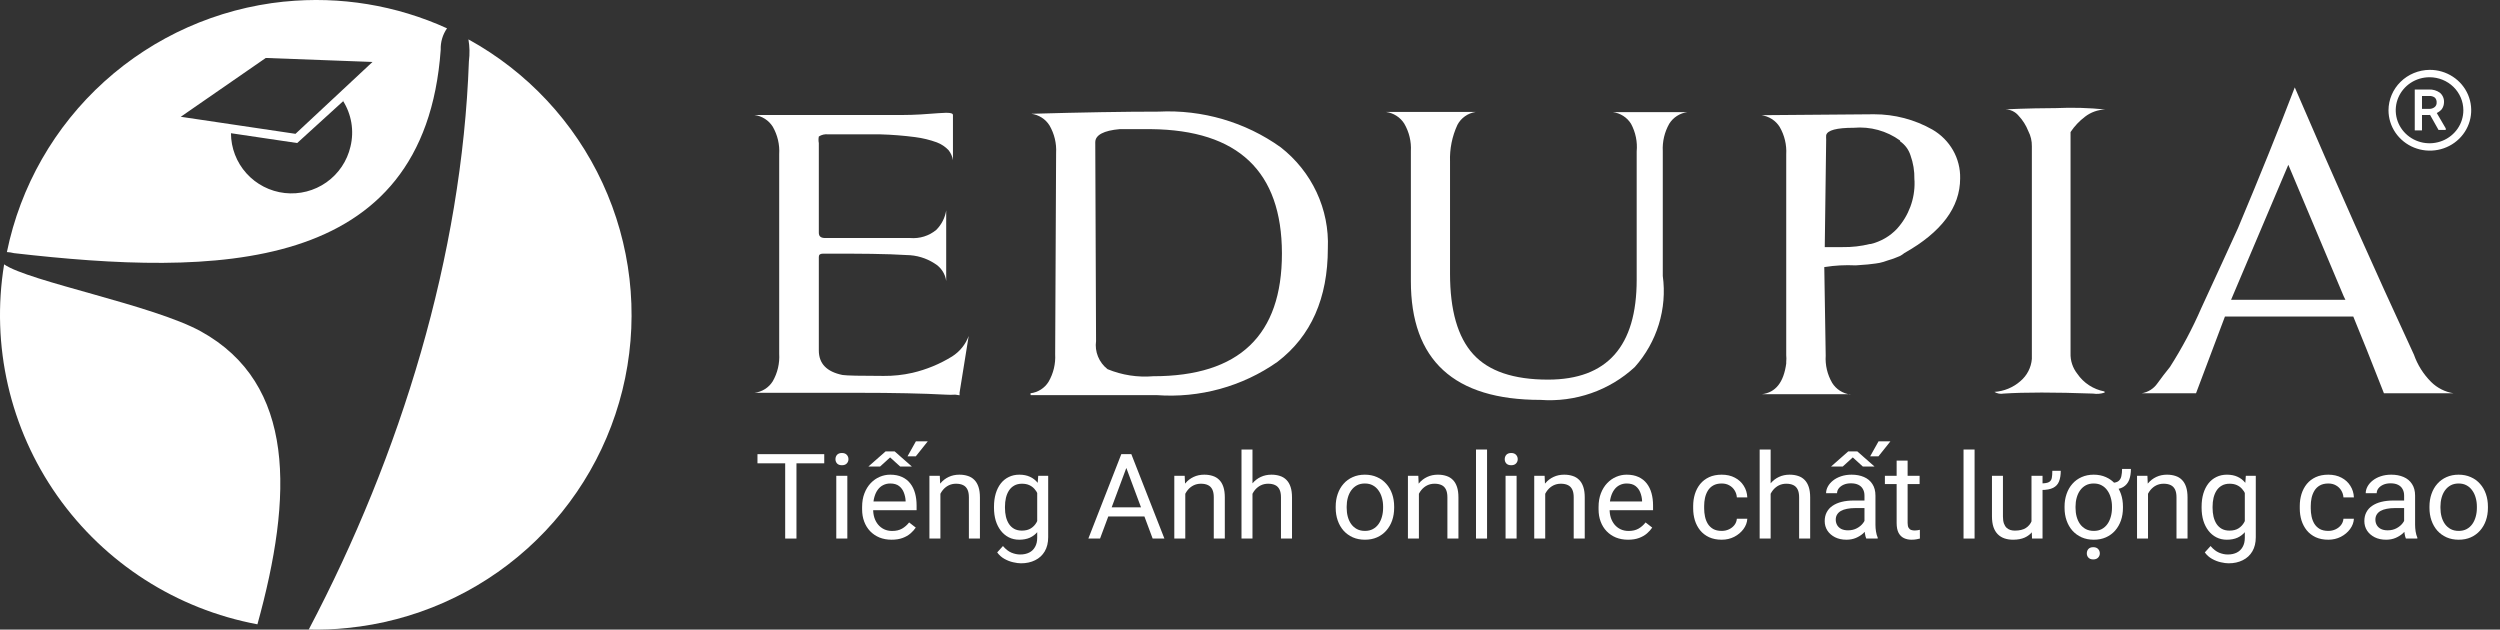 <svg width="270" height="68" viewBox="0 0 270 68" fill="none" xmlns="http://www.w3.org/2000/svg">
<rect x="0" y="0" width="270" height="68" fill="#333333" stroke="none"/>
<path d="M103.174 42.622C102.829 42.645 102.483 42.645 102.138 42.622C99.67 42.49 96.528 42.423 92.712 42.423H81.486C81.889 42.374 82.276 42.236 82.617 42.021C82.958 41.806 83.245 41.518 83.456 41.179C83.974 40.275 84.216 39.245 84.153 38.211V16.65C84.218 15.616 83.976 14.585 83.456 13.681C83.243 13.343 82.956 13.054 82.615 12.836C82.275 12.618 81.889 12.476 81.486 12.421H90.386C92.78 12.421 95.005 12.421 97.043 12.421H97.383C98.809 12.421 100.134 12.321 101.374 12.222C102.614 12.122 102.919 12.222 102.919 12.421V13.167V17.297C102.858 16.904 102.694 16.532 102.444 16.219C102.091 15.845 101.655 15.556 101.17 15.373C100.418 15.101 99.638 14.912 98.843 14.809C97.598 14.646 96.346 14.546 95.09 14.511C93.731 14.511 91.863 14.511 89.451 14.511C89.094 14.466 88.732 14.548 88.433 14.743C88.387 14.978 88.387 15.22 88.433 15.456V25.142C88.433 25.523 88.653 25.706 89.112 25.706H98.3C98.806 25.748 99.316 25.693 99.8 25.542C100.284 25.391 100.732 25.148 101.119 24.826C101.691 24.25 102.065 23.514 102.189 22.72C102.189 23.947 102.189 26.502 102.189 30.349C102.138 29.958 101.998 29.583 101.777 29.253C101.556 28.922 101.262 28.645 100.915 28.442C100.022 27.867 98.979 27.556 97.909 27.546C95.871 27.414 92.814 27.381 88.857 27.397C88.568 27.397 88.433 27.513 88.433 27.745V37.846C88.433 39.272 89.282 40.151 90.997 40.499C91.427 40.566 92.905 40.599 95.43 40.599C96.475 40.609 97.519 40.498 98.537 40.267C100.061 39.912 101.513 39.312 102.834 38.493C103.659 37.967 104.285 37.192 104.618 36.287L103.633 42.407V42.689L103.174 42.622Z" fill="white"/>
<path d="M111.292 42.474C111.693 42.424 112.077 42.287 112.415 42.071C112.753 41.856 113.037 41.568 113.245 41.23C113.769 40.327 114.016 39.297 113.958 38.261L114.06 16.518C114.118 15.482 113.871 14.452 113.347 13.549C113.136 13.209 112.849 12.919 112.508 12.701C112.167 12.483 111.781 12.342 111.377 12.289C116.857 12.134 121.442 12.056 125.133 12.056C129.849 11.822 134.502 13.181 138.312 15.904C139.979 17.205 141.309 18.87 142.195 20.766C143.08 22.662 143.495 24.735 143.407 26.817C143.407 32.213 141.596 36.298 137.973 39.074C134.185 41.743 129.553 43.018 124.896 42.672H111.309L111.292 42.474ZM118.374 36.835C118.295 37.402 118.367 37.98 118.585 38.511C118.802 39.043 119.156 39.511 119.614 39.87C121.173 40.514 122.869 40.776 124.556 40.633C133.829 40.633 138.46 36.21 138.448 27.364C138.437 18.519 133.727 14.047 124.318 13.947H120.922C119.223 14.096 118.289 14.577 118.289 15.357L118.374 36.835Z" fill="white"/>
<path d="M176.15 13.368C175.94 13.028 175.653 12.737 175.312 12.519C174.971 12.301 174.584 12.16 174.18 12.108H182.247C181.843 12.16 181.456 12.301 181.115 12.519C180.774 12.737 180.488 13.028 180.277 13.368C179.768 14.27 179.527 15.293 179.581 16.321V29.804C179.819 31.559 179.672 33.343 179.151 35.039C178.63 36.734 177.746 38.302 176.558 39.639C175.207 40.892 173.602 41.855 171.847 42.466C170.092 43.077 168.226 43.323 166.368 43.188C157.027 43.188 152.362 38.904 152.374 30.335V16.321C152.434 15.285 152.186 14.254 151.66 13.352C151.447 13.013 151.16 12.725 150.82 12.507C150.479 12.289 150.094 12.147 149.69 12.091H159.371C158.953 12.156 158.557 12.316 158.215 12.558C157.873 12.8 157.594 13.117 157.401 13.485C156.827 14.729 156.554 16.085 156.603 17.448V29.555C156.603 33.519 157.435 36.405 159.099 38.246C160.764 40.087 163.464 40.999 167.183 40.999C173.569 40.999 176.762 37.406 176.762 30.219V16.354C176.857 15.322 176.645 14.285 176.15 13.368Z" fill="white"/>
<path d="M199.808 42.575H195.579H194.509H190.28C191.775 42.393 192.641 41.282 192.913 39.258V39.076C192.936 38.839 192.936 38.6 192.913 38.362V16.669C192.973 15.633 192.725 14.602 192.2 13.7C191.986 13.362 191.699 13.073 191.359 12.855C191.018 12.638 190.633 12.496 190.229 12.44L202.39 12.341C204.609 12.337 206.789 12.909 208.707 13.999C209.637 14.539 210.404 15.31 210.929 16.233C211.454 17.157 211.719 18.2 211.696 19.256C211.696 22.391 209.675 25.078 205.667 27.333C205.513 27.465 205.341 27.576 205.158 27.665L204.495 27.93L203.867 28.13L203.426 28.279C203.143 28.367 202.853 28.428 202.559 28.461C202.174 28.527 201.461 28.594 200.419 28.66C199.284 28.604 198.145 28.665 197.023 28.843L197.176 38.396C197.11 39.425 197.352 40.45 197.872 41.348C198.082 41.689 198.369 41.979 198.71 42.197C199.051 42.416 199.438 42.556 199.842 42.608L199.808 42.575ZM206.754 19.356C206.774 18.476 206.63 17.599 206.33 16.769C206.136 16.159 205.742 15.629 205.209 15.259V15.177C203.768 14.132 201.985 13.642 200.199 13.8C198.347 13.8 197.362 14.065 197.227 14.596C197.216 14.756 197.216 14.917 197.227 15.077L197.074 26.687H199.01C199.994 26.703 200.977 26.591 201.931 26.355H202.016C203.121 26.095 204.12 25.517 204.886 24.696C206.145 23.296 206.818 21.484 206.771 19.621L206.754 19.356Z" fill="white"/>
<path d="M227.373 11.825C226.575 11.846 225.806 12.12 225.182 12.604C224.569 13.067 224.041 13.628 223.619 14.263V38.145C223.59 38.947 223.848 39.733 224.35 40.368C224.683 40.858 225.114 41.279 225.615 41.607C226.116 41.934 226.679 42.161 227.271 42.275C227.271 42.275 227.356 42.391 227.271 42.408C226.878 42.538 226.458 42.572 226.048 42.507C221.87 42.358 218.643 42.358 216.384 42.507C216.044 42.571 215.692 42.506 215.399 42.325C216.44 42.254 217.427 41.846 218.202 41.164C218.924 40.553 219.369 39.689 219.441 38.759V15.805C219.453 15.229 219.319 14.66 219.051 14.147C218.81 13.534 218.453 12.971 217.998 12.488C217.825 12.28 217.608 12.112 217.361 11.994C217.115 11.877 216.845 11.813 216.571 11.808C216.826 11.808 218.66 11.692 222.057 11.675C223.83 11.595 225.607 11.644 227.373 11.825Z" fill="white"/>
<path d="M237.17 42.475H231.294C231.636 42.42 231.963 42.297 232.254 42.115C232.546 41.932 232.797 41.694 232.992 41.414C233.417 40.834 233.858 40.236 234.351 39.639C235.652 37.601 236.788 35.466 237.748 33.254C239.446 29.572 240.805 26.62 241.705 24.63C244.082 18.969 246.126 13.905 247.836 9.438C252.183 19.544 256.474 29.169 260.709 38.313C261.096 39.413 261.728 40.416 262.56 41.248C263.215 41.9 264.066 42.33 264.989 42.475H257.465C256.073 38.915 254.969 36.151 254.153 34.183H240.295L237.17 42.475ZM253.117 31.994L247.139 17.797L240.957 32.375H253.304L253.117 31.994Z" fill="white"/>
<path fill-rule="evenodd" clip-rule="evenodd" d="M262.391 8.342C261.668 8.342 260.963 8.551 260.362 8.942C259.762 9.334 259.294 9.891 259.017 10.543C258.741 11.194 258.669 11.911 258.809 12.603C258.95 13.295 259.298 13.93 259.809 14.429C260.319 14.927 260.97 15.267 261.678 15.405C262.387 15.542 263.121 15.472 263.788 15.202C264.455 14.932 265.025 14.475 265.427 13.888C265.828 13.302 266.042 12.613 266.042 11.907C266.042 10.962 265.657 10.055 264.973 9.386C264.288 8.717 263.359 8.342 262.391 8.342ZM261.575 11.758V10.365H262.34C262.565 10.348 262.789 10.413 262.968 10.547C263.036 10.618 263.088 10.701 263.12 10.793C263.152 10.884 263.164 10.982 263.155 11.078C263.162 11.168 263.147 11.259 263.111 11.342C263.076 11.426 263.021 11.5 262.951 11.559C262.78 11.698 262.562 11.769 262.34 11.758H261.575ZM262.425 12.421H261.575V14.08H260.794V9.668H262.323C262.748 9.646 263.169 9.769 263.512 10.017C263.66 10.144 263.777 10.303 263.853 10.481C263.93 10.659 263.964 10.852 263.953 11.045C263.95 11.311 263.868 11.57 263.715 11.791C263.565 11.964 263.38 12.105 263.172 12.206L264.14 13.864V14.03H263.359L262.425 12.372V12.421ZM262.425 7.545C263.308 7.545 264.172 7.801 264.906 8.281C265.641 8.76 266.213 9.441 266.551 10.238C266.889 11.035 266.978 11.912 266.805 12.758C266.633 13.604 266.208 14.382 265.583 14.992C264.958 15.602 264.162 16.017 263.296 16.185C262.43 16.354 261.532 16.267 260.715 15.937C259.899 15.607 259.202 15.048 258.711 14.331C258.22 13.613 257.958 12.77 257.958 11.907C257.962 10.758 258.43 9.656 259.259 8.839C260.088 8.023 261.213 7.558 262.391 7.545H262.425Z" fill="white"/>
<path d="M86.018 49.049V58.164H84.8V49.049H86.018ZM89.018 49.049V50.038H81.807V49.049H89.018Z" fill="white"/>
<path d="M91.512 51.39V58.164H90.319V51.39H91.512ZM90.23 49.594C90.23 49.406 90.287 49.247 90.403 49.118C90.522 48.989 90.698 48.924 90.928 48.924C91.155 48.924 91.328 48.989 91.448 49.118C91.572 49.247 91.633 49.406 91.633 49.594C91.633 49.773 91.572 49.928 91.448 50.057C91.328 50.182 91.155 50.245 90.928 50.245C90.698 50.245 90.522 50.182 90.403 50.057C90.287 49.928 90.23 49.773 90.23 49.594Z" fill="white"/>
<path d="M96.294 58.289C95.811 58.289 95.373 58.209 94.98 58.051C94.591 57.888 94.255 57.661 93.973 57.368C93.695 57.076 93.482 56.73 93.332 56.329C93.183 55.929 93.108 55.491 93.108 55.015V54.752C93.108 54.201 93.191 53.711 93.358 53.281C93.525 52.847 93.751 52.48 94.037 52.179C94.324 51.879 94.648 51.651 95.012 51.497C95.375 51.342 95.751 51.265 96.14 51.265C96.635 51.265 97.063 51.349 97.422 51.516C97.785 51.682 98.082 51.916 98.313 52.217C98.544 52.513 98.715 52.864 98.826 53.268C98.937 53.669 98.992 54.107 98.992 54.583V55.102H93.813V54.157H97.806V54.07C97.789 53.769 97.725 53.477 97.614 53.193C97.507 52.909 97.336 52.676 97.101 52.492C96.866 52.309 96.546 52.217 96.14 52.217C95.871 52.217 95.623 52.273 95.396 52.386C95.17 52.494 94.975 52.657 94.813 52.874C94.65 53.091 94.525 53.356 94.435 53.669C94.345 53.982 94.3 54.343 94.3 54.752V55.015C94.3 55.336 94.345 55.639 94.435 55.922C94.529 56.202 94.663 56.448 94.839 56.661C95.018 56.874 95.234 57.041 95.486 57.162C95.742 57.283 96.033 57.343 96.358 57.343C96.777 57.343 97.131 57.26 97.422 57.093C97.713 56.926 97.967 56.703 98.185 56.423L98.903 56.98C98.753 57.202 98.563 57.412 98.332 57.613C98.101 57.813 97.817 57.976 97.48 58.101C97.146 58.226 96.751 58.289 96.294 58.289ZM93.781 50.389L95.646 48.749H96.621L98.486 50.389H97.223L96.133 49.4L95.044 50.389H93.781ZM98.012 49.281L98.915 47.666H100.197L98.909 49.281H98.012Z" fill="white"/>
<path d="M101.563 52.836V58.164H100.377V51.39H101.499L101.563 52.836ZM101.281 54.52L100.787 54.502C100.791 54.038 100.862 53.611 100.999 53.218C101.135 52.822 101.328 52.477 101.576 52.185C101.824 51.893 102.118 51.668 102.46 51.509C102.806 51.346 103.189 51.265 103.608 51.265C103.95 51.265 104.257 51.311 104.531 51.403C104.804 51.49 105.037 51.632 105.229 51.828C105.426 52.025 105.576 52.279 105.678 52.592C105.781 52.901 105.832 53.279 105.832 53.725V58.164H104.64V53.713C104.64 53.358 104.586 53.074 104.479 52.861C104.373 52.644 104.217 52.488 104.012 52.392C103.806 52.292 103.554 52.242 103.255 52.242C102.96 52.242 102.691 52.302 102.447 52.423C102.208 52.544 102.001 52.711 101.826 52.924C101.655 53.137 101.52 53.381 101.422 53.656C101.328 53.928 101.281 54.216 101.281 54.52Z" fill="white"/>
<path d="M112.127 51.39H113.204V58.02C113.204 58.616 113.08 59.126 112.832 59.547C112.584 59.968 112.238 60.288 111.794 60.505C111.353 60.726 110.845 60.837 110.268 60.837C110.029 60.837 109.747 60.799 109.422 60.724C109.101 60.653 108.785 60.53 108.473 60.355C108.165 60.183 107.907 59.952 107.697 59.66L108.319 58.971C108.61 59.313 108.913 59.551 109.229 59.685C109.55 59.818 109.866 59.885 110.178 59.885C110.554 59.885 110.879 59.816 111.152 59.678C111.426 59.541 111.638 59.336 111.787 59.065C111.941 58.798 112.018 58.468 112.018 58.076V52.88L112.127 51.39ZM107.351 54.852V54.721C107.351 54.203 107.413 53.734 107.537 53.312C107.665 52.886 107.847 52.521 108.082 52.217C108.321 51.912 108.61 51.678 108.947 51.516C109.285 51.349 109.665 51.265 110.088 51.265C110.524 51.265 110.905 51.34 111.229 51.49C111.558 51.637 111.836 51.852 112.063 52.135C112.294 52.415 112.475 52.753 112.608 53.149C112.74 53.546 112.832 53.995 112.883 54.495V55.071C112.836 55.568 112.744 56.014 112.608 56.411C112.475 56.807 112.294 57.145 112.063 57.425C111.836 57.705 111.558 57.919 111.229 58.07C110.9 58.216 110.516 58.289 110.076 58.289C109.661 58.289 109.285 58.203 108.947 58.032C108.614 57.861 108.328 57.621 108.088 57.312C107.849 57.003 107.665 56.64 107.537 56.223C107.413 55.801 107.351 55.344 107.351 54.852ZM108.537 54.721V54.852C108.537 55.19 108.571 55.507 108.64 55.804C108.712 56.1 108.821 56.361 108.967 56.586C109.116 56.811 109.306 56.989 109.537 57.118C109.768 57.243 110.044 57.306 110.364 57.306C110.757 57.306 111.082 57.225 111.338 57.062C111.595 56.899 111.798 56.684 111.947 56.417C112.101 56.15 112.221 55.86 112.306 55.547V54.038C112.259 53.809 112.187 53.588 112.088 53.375C111.994 53.158 111.87 52.966 111.717 52.799C111.567 52.628 111.381 52.492 111.159 52.392C110.937 52.292 110.676 52.242 110.377 52.242C110.052 52.242 109.772 52.309 109.537 52.442C109.306 52.571 109.116 52.751 108.967 52.98C108.821 53.206 108.712 53.469 108.64 53.769C108.571 54.065 108.537 54.383 108.537 54.721Z" fill="white"/>
<path d="M121.896 49.857L118.806 58.164H117.543L121.101 49.049H121.915L121.896 49.857ZM124.486 58.164L121.39 49.857L121.37 49.049H122.184L125.755 58.164H124.486ZM124.325 54.789V55.779H119.082V54.789H124.325Z" fill="white"/>
<path d="M128.011 52.836V58.164H126.825V51.39H127.947L128.011 52.836ZM127.729 54.52L127.236 54.502C127.24 54.038 127.31 53.611 127.447 53.218C127.584 52.822 127.776 52.477 128.024 52.185C128.272 51.893 128.567 51.668 128.909 51.509C129.255 51.346 129.637 51.265 130.056 51.265C130.398 51.265 130.706 51.311 130.979 51.403C131.253 51.49 131.486 51.632 131.678 51.828C131.875 52.025 132.024 52.279 132.127 52.592C132.229 52.901 132.28 53.279 132.28 53.725V58.164H131.088V53.713C131.088 53.358 131.035 53.074 130.928 52.861C130.821 52.644 130.665 52.488 130.46 52.392C130.255 52.292 130.003 52.242 129.704 52.242C129.409 52.242 129.139 52.302 128.896 52.423C128.657 52.544 128.449 52.711 128.274 52.924C128.103 53.137 127.969 53.381 127.87 53.656C127.776 53.928 127.729 54.216 127.729 54.52Z" fill="white"/>
<path d="M135.268 48.548V58.164H134.082V48.548H135.268ZM134.986 54.52L134.492 54.502C134.496 54.038 134.567 53.611 134.704 53.218C134.84 52.822 135.033 52.477 135.28 52.185C135.528 51.893 135.823 51.668 136.165 51.509C136.511 51.346 136.894 51.265 137.312 51.265C137.654 51.265 137.962 51.311 138.236 51.403C138.509 51.49 138.742 51.632 138.934 51.828C139.131 52.025 139.28 52.279 139.383 52.592C139.486 52.901 139.537 53.279 139.537 53.725V58.164H138.345V53.713C138.345 53.358 138.291 53.074 138.184 52.861C138.077 52.644 137.921 52.488 137.716 52.392C137.511 52.292 137.259 52.242 136.96 52.242C136.665 52.242 136.396 52.302 136.152 52.423C135.913 52.544 135.706 52.711 135.53 52.924C135.36 53.137 135.225 53.381 135.127 53.656C135.033 53.928 134.986 54.216 134.986 54.52Z" fill="white"/>
<path d="M144.255 54.852V54.708C144.255 54.22 144.327 53.767 144.473 53.35C144.618 52.928 144.827 52.563 145.101 52.254C145.374 51.941 145.706 51.699 146.094 51.528C146.483 51.353 146.919 51.265 147.402 51.265C147.889 51.265 148.327 51.353 148.716 51.528C149.109 51.699 149.443 51.941 149.716 52.254C149.994 52.563 150.206 52.928 150.351 53.35C150.496 53.767 150.569 54.22 150.569 54.708V54.852C150.569 55.34 150.496 55.793 150.351 56.211C150.206 56.628 149.994 56.993 149.716 57.306C149.443 57.615 149.112 57.857 148.723 58.032C148.338 58.203 147.902 58.289 147.415 58.289C146.928 58.289 146.49 58.203 146.101 58.032C145.712 57.857 145.379 57.615 145.101 57.306C144.827 56.993 144.618 56.628 144.473 56.211C144.327 55.793 144.255 55.34 144.255 54.852ZM145.441 54.708V54.852C145.441 55.19 145.481 55.509 145.562 55.81C145.644 56.106 145.765 56.369 145.928 56.599C146.094 56.828 146.302 57.01 146.55 57.143C146.797 57.273 147.086 57.337 147.415 57.337C147.74 57.337 148.024 57.273 148.267 57.143C148.515 57.01 148.72 56.828 148.883 56.599C149.045 56.369 149.167 56.106 149.248 55.81C149.334 55.509 149.376 55.19 149.376 54.852V54.708C149.376 54.374 149.334 54.059 149.248 53.763C149.167 53.462 149.043 53.197 148.876 52.968C148.714 52.734 148.509 52.55 148.261 52.417C148.017 52.283 147.731 52.217 147.402 52.217C147.077 52.217 146.791 52.283 146.543 52.417C146.3 52.55 146.094 52.734 145.928 52.968C145.765 53.197 145.644 53.462 145.562 53.763C145.481 54.059 145.441 54.374 145.441 54.708Z" fill="white"/>
<path d="M153.242 52.836V58.164H152.056V51.39H153.178L153.242 52.836ZM152.96 54.52L152.466 54.502C152.47 54.038 152.541 53.611 152.678 53.218C152.814 52.822 153.007 52.477 153.255 52.185C153.502 51.893 153.797 51.668 154.139 51.509C154.485 51.346 154.868 51.265 155.287 51.265C155.629 51.265 155.936 51.311 156.21 51.403C156.483 51.49 156.716 51.632 156.908 51.828C157.105 52.025 157.255 52.279 157.357 52.592C157.46 52.901 157.511 53.279 157.511 53.725V58.164H156.319V53.713C156.319 53.358 156.265 53.074 156.158 52.861C156.052 52.644 155.896 52.488 155.69 52.392C155.485 52.292 155.233 52.242 154.934 52.242C154.639 52.242 154.37 52.302 154.126 52.423C153.887 52.544 153.68 52.711 153.505 52.924C153.334 53.137 153.199 53.381 153.101 53.656C153.007 53.928 152.96 54.216 152.96 54.52Z" fill="white"/>
<path d="M160.601 48.548V58.164H159.408V48.548H160.601Z" fill="white"/>
<path d="M163.793 51.39V58.164H162.601V51.39H163.793ZM162.511 49.594C162.511 49.406 162.569 49.247 162.684 49.118C162.804 48.989 162.979 48.924 163.21 48.924C163.436 48.924 163.609 48.989 163.729 49.118C163.853 49.247 163.915 49.406 163.915 49.594C163.915 49.773 163.853 49.928 163.729 50.057C163.609 50.182 163.436 50.245 163.21 50.245C162.979 50.245 162.804 50.182 162.684 50.057C162.569 49.928 162.511 49.773 162.511 49.594Z" fill="white"/>
<path d="M166.883 52.836V58.164H165.697V51.39H166.819L166.883 52.836ZM166.601 54.52L166.107 54.502C166.111 54.038 166.182 53.611 166.319 53.218C166.455 52.822 166.648 52.477 166.896 52.185C167.143 51.893 167.438 51.668 167.78 51.509C168.126 51.346 168.509 51.265 168.928 51.265C169.269 51.265 169.577 51.311 169.851 51.403C170.124 51.49 170.357 51.632 170.549 51.828C170.746 52.025 170.895 52.279 170.998 52.592C171.101 52.901 171.152 53.279 171.152 53.725V58.164H169.96V53.713C169.96 53.358 169.906 53.074 169.799 52.861C169.692 52.644 169.537 52.488 169.331 52.392C169.126 52.292 168.874 52.242 168.575 52.242C168.28 52.242 168.011 52.302 167.767 52.423C167.528 52.544 167.321 52.711 167.146 52.924C166.975 53.137 166.84 53.381 166.742 53.656C166.648 53.928 166.601 54.216 166.601 54.52Z" fill="white"/>
<path d="M175.831 58.289C175.348 58.289 174.91 58.209 174.517 58.051C174.128 57.888 173.793 57.661 173.511 57.368C173.233 57.076 173.019 56.73 172.87 56.329C172.72 55.929 172.645 55.491 172.645 55.015V54.752C172.645 54.201 172.729 53.711 172.895 53.281C173.062 52.847 173.289 52.48 173.575 52.179C173.861 51.879 174.186 51.651 174.549 51.497C174.913 51.342 175.289 51.265 175.677 51.265C176.173 51.265 176.601 51.349 176.96 51.516C177.323 51.682 177.62 51.916 177.851 52.217C178.081 52.513 178.252 52.864 178.363 53.268C178.474 53.669 178.53 54.107 178.53 54.583V55.102H173.351V54.157H177.344V54.07C177.327 53.769 177.263 53.477 177.152 53.193C177.045 52.909 176.874 52.676 176.639 52.492C176.404 52.309 176.083 52.217 175.677 52.217C175.408 52.217 175.16 52.273 174.934 52.386C174.707 52.494 174.513 52.657 174.351 52.874C174.188 53.091 174.062 53.356 173.972 53.669C173.883 53.982 173.838 54.343 173.838 54.752V55.015C173.838 55.336 173.883 55.639 173.972 55.922C174.066 56.202 174.201 56.448 174.376 56.661C174.556 56.874 174.771 57.041 175.024 57.162C175.28 57.283 175.571 57.343 175.895 57.343C176.314 57.343 176.669 57.26 176.96 57.093C177.25 56.926 177.504 56.703 177.722 56.423L178.44 56.98C178.291 57.202 178.101 57.412 177.87 57.613C177.639 57.813 177.355 57.976 177.017 58.101C176.684 58.226 176.289 58.289 175.831 58.289Z" fill="white"/>
<path d="M185.947 57.337C186.229 57.337 186.489 57.281 186.729 57.168C186.968 57.056 187.165 56.901 187.318 56.705C187.472 56.505 187.56 56.277 187.581 56.023H188.709C188.688 56.423 188.549 56.797 188.293 57.143C188.041 57.485 187.709 57.763 187.299 57.976C186.889 58.184 186.438 58.289 185.947 58.289C185.425 58.289 184.97 58.199 184.581 58.02C184.197 57.84 183.876 57.594 183.62 57.281C183.368 56.968 183.177 56.609 183.049 56.204C182.925 55.795 182.863 55.363 182.863 54.908V54.645C182.863 54.191 182.925 53.761 183.049 53.356C183.177 52.947 183.368 52.586 183.62 52.273C183.876 51.96 184.197 51.714 184.581 51.534C184.97 51.355 185.425 51.265 185.947 51.265C186.489 51.265 186.964 51.374 187.37 51.591C187.776 51.803 188.094 52.096 188.325 52.467C188.56 52.834 188.688 53.252 188.709 53.719H187.581C187.56 53.439 187.479 53.187 187.338 52.962C187.201 52.736 187.013 52.557 186.774 52.423C186.538 52.285 186.263 52.217 185.947 52.217C185.583 52.217 185.278 52.288 185.03 52.429C184.786 52.567 184.592 52.755 184.447 52.993C184.306 53.227 184.203 53.487 184.139 53.775C184.079 54.059 184.049 54.349 184.049 54.645V54.908C184.049 55.205 184.079 55.497 184.139 55.785C184.199 56.073 184.299 56.334 184.44 56.567C184.585 56.801 184.78 56.989 185.024 57.131C185.271 57.268 185.579 57.337 185.947 57.337Z" fill="white"/>
<path d="M191.229 48.548V58.164H190.043V48.548H191.229ZM190.947 54.52L190.453 54.502C190.457 54.038 190.528 53.611 190.664 53.218C190.801 52.822 190.994 52.477 191.241 52.185C191.489 51.893 191.784 51.668 192.126 51.509C192.472 51.346 192.855 51.265 193.273 51.265C193.615 51.265 193.923 51.311 194.197 51.403C194.47 51.49 194.703 51.632 194.895 51.828C195.092 52.025 195.241 52.279 195.344 52.592C195.447 52.901 195.498 53.279 195.498 53.725V58.164H194.305V53.713C194.305 53.358 194.252 53.074 194.145 52.861C194.038 52.644 193.882 52.488 193.677 52.392C193.472 52.292 193.22 52.242 192.921 52.242C192.626 52.242 192.357 52.302 192.113 52.423C191.874 52.544 191.667 52.711 191.491 52.924C191.32 53.137 191.186 53.381 191.088 53.656C190.994 53.928 190.947 54.216 190.947 54.52Z" fill="white"/>
<path d="M201.363 57.005V53.519C201.363 53.252 201.308 53.02 201.196 52.824C201.09 52.623 200.927 52.469 200.709 52.361C200.491 52.252 200.222 52.198 199.902 52.198C199.602 52.198 199.34 52.248 199.113 52.348C198.891 52.448 198.716 52.58 198.587 52.742C198.464 52.905 198.402 53.081 198.402 53.268H197.216C197.216 53.026 197.28 52.786 197.408 52.548C197.536 52.311 197.72 52.096 197.959 51.904C198.203 51.708 198.493 51.553 198.831 51.44C199.173 51.324 199.553 51.265 199.972 51.265C200.476 51.265 200.921 51.349 201.305 51.516C201.694 51.682 201.998 51.935 202.216 52.273C202.438 52.607 202.549 53.026 202.549 53.531V56.686C202.549 56.912 202.568 57.151 202.607 57.406C202.649 57.661 202.711 57.88 202.793 58.063V58.164H201.555C201.496 58.03 201.449 57.853 201.414 57.632C201.38 57.406 201.363 57.197 201.363 57.005ZM201.568 54.057L201.581 54.871H200.382C200.045 54.871 199.743 54.898 199.479 54.952C199.214 55.002 198.991 55.08 198.812 55.184C198.632 55.288 198.496 55.42 198.402 55.578C198.308 55.733 198.261 55.914 198.261 56.123C198.261 56.336 198.31 56.53 198.408 56.705C198.506 56.88 198.654 57.02 198.85 57.124C199.051 57.225 199.297 57.275 199.587 57.275C199.951 57.275 200.271 57.2 200.549 57.049C200.827 56.899 201.047 56.715 201.209 56.498C201.376 56.281 201.466 56.071 201.478 55.866L201.985 56.423C201.955 56.599 201.874 56.793 201.741 57.005C201.609 57.218 201.431 57.423 201.209 57.619C200.991 57.811 200.731 57.972 200.427 58.101C200.128 58.226 199.79 58.289 199.414 58.289C198.944 58.289 198.532 58.199 198.177 58.02C197.827 57.84 197.553 57.6 197.357 57.3C197.164 56.995 197.068 56.655 197.068 56.279C197.068 55.916 197.141 55.597 197.286 55.322C197.432 55.042 197.641 54.81 197.914 54.627C198.188 54.439 198.517 54.297 198.902 54.201C199.286 54.105 199.716 54.057 200.19 54.057H201.568ZM197.748 50.389L199.613 48.749H200.587L202.453 50.389H201.19L200.1 49.4L199.011 50.389H197.748ZM201.978 49.281L202.882 47.666H204.164L202.876 49.281H201.978Z" fill="white"/>
<path d="M207.318 51.39V52.279H203.568V51.39H207.318ZM204.837 49.744H206.023V56.486C206.023 56.715 206.06 56.889 206.132 57.005C206.205 57.122 206.299 57.2 206.414 57.237C206.53 57.275 206.654 57.293 206.786 57.293C206.884 57.293 206.987 57.285 207.094 57.268C207.205 57.248 207.288 57.231 207.344 57.218L207.35 58.164C207.256 58.193 207.132 58.22 206.978 58.245C206.829 58.274 206.647 58.289 206.434 58.289C206.143 58.289 205.876 58.232 205.632 58.12C205.389 58.007 205.194 57.819 205.049 57.556C204.908 57.289 204.837 56.93 204.837 56.48V49.744Z" fill="white"/>
<path d="M213.254 48.548V58.164H212.062V48.548H213.254Z" fill="white"/>
<path d="M221.651 50.846H222.562C222.562 51.301 222.5 51.682 222.376 51.991C222.256 52.3 222.045 52.532 221.741 52.686C221.438 52.841 221.01 52.918 220.459 52.918V52.204C220.844 52.204 221.119 52.158 221.286 52.066C221.453 51.97 221.555 51.822 221.594 51.622C221.632 51.422 221.651 51.163 221.651 50.846ZM219.401 56.599V51.39H220.594V58.164H219.459L219.401 56.599ZM219.626 55.171L220.119 55.159C220.119 55.609 220.07 56.027 219.972 56.411C219.878 56.791 219.724 57.12 219.51 57.4C219.297 57.679 219.017 57.899 218.671 58.057C218.324 58.212 217.904 58.289 217.408 58.289C217.07 58.289 216.76 58.241 216.478 58.145C216.201 58.049 215.961 57.901 215.76 57.7C215.56 57.5 215.404 57.239 215.292 56.918C215.186 56.596 215.132 56.211 215.132 55.76V51.39H216.318V55.772C216.318 56.077 216.352 56.329 216.421 56.53C216.493 56.726 216.589 56.882 216.709 56.999C216.833 57.112 216.97 57.191 217.119 57.237C217.273 57.283 217.431 57.306 217.594 57.306C218.098 57.306 218.498 57.212 218.792 57.024C219.087 56.832 219.299 56.576 219.427 56.254C219.559 55.929 219.626 55.568 219.626 55.171Z" fill="white"/>
<path d="M229.183 50.645H230.138C230.138 51.105 230.074 51.501 229.946 51.835C229.818 52.164 229.604 52.419 229.305 52.599C229.006 52.778 228.6 52.868 228.087 52.868V52.142C228.408 52.142 228.645 52.079 228.799 51.954C228.957 51.828 229.059 51.653 229.106 51.428C229.158 51.203 229.183 50.942 229.183 50.645ZM222.972 54.852V54.708C222.972 54.22 223.045 53.767 223.19 53.35C223.335 52.928 223.544 52.563 223.818 52.254C224.092 51.941 224.423 51.699 224.812 51.528C225.2 51.353 225.636 51.265 226.119 51.265C226.606 51.265 227.044 51.353 227.433 51.528C227.827 51.699 228.16 51.941 228.433 52.254C228.707 52.563 228.916 52.928 229.062 53.35C229.207 53.767 229.279 54.22 229.279 54.708V54.852C229.279 55.34 229.207 55.793 229.062 56.211C228.916 56.628 228.707 56.993 228.433 57.306C228.16 57.615 227.829 57.857 227.44 58.032C227.055 58.203 226.619 58.289 226.132 58.289C225.645 58.289 225.207 58.203 224.818 58.032C224.429 57.857 224.096 57.615 223.818 57.306C223.544 56.993 223.335 56.628 223.19 56.211C223.045 55.793 222.972 55.34 222.972 54.852ZM224.158 54.708V54.852C224.158 55.19 224.198 55.509 224.28 55.81C224.361 56.106 224.483 56.369 224.645 56.599C224.812 56.828 225.019 57.01 225.267 57.143C225.515 57.273 225.803 57.337 226.132 57.337C226.457 57.337 226.741 57.273 226.985 57.143C227.232 57.01 227.438 56.828 227.6 56.599C227.762 56.369 227.884 56.106 227.965 55.81C228.051 55.509 228.094 55.19 228.094 54.852V54.708C228.094 54.374 228.051 54.059 227.965 53.763C227.884 53.462 227.76 53.197 227.594 52.968C227.431 52.734 227.226 52.55 226.978 52.417C226.735 52.283 226.448 52.217 226.119 52.217C225.794 52.217 225.508 52.283 225.26 52.417C225.017 52.55 224.812 52.734 224.645 52.968C224.483 53.197 224.361 53.462 224.28 53.763C224.198 54.059 224.158 54.374 224.158 54.708ZM225.376 59.766C225.376 59.578 225.433 59.42 225.549 59.29C225.668 59.161 225.844 59.096 226.074 59.096C226.301 59.096 226.474 59.161 226.594 59.29C226.718 59.42 226.78 59.578 226.78 59.766C226.78 59.946 226.718 60.098 226.594 60.223C226.474 60.352 226.301 60.417 226.074 60.417C225.844 60.417 225.668 60.352 225.549 60.223C225.433 60.098 225.376 59.946 225.376 59.766Z" fill="white"/>
<path d="M231.985 52.836V58.164H230.799V51.39H231.921L231.985 52.836ZM231.703 54.52L231.209 54.502C231.213 54.038 231.284 53.611 231.42 53.218C231.557 52.822 231.75 52.477 231.997 52.185C232.245 51.893 232.54 51.668 232.882 51.509C233.228 51.346 233.611 51.265 234.029 51.265C234.371 51.265 234.679 51.311 234.952 51.403C235.226 51.49 235.459 51.632 235.651 51.828C235.848 52.025 235.997 52.279 236.1 52.592C236.202 52.901 236.254 53.279 236.254 53.725V58.164H235.061V53.713C235.061 53.358 235.008 53.074 234.901 52.861C234.794 52.644 234.638 52.488 234.433 52.392C234.228 52.292 233.976 52.242 233.677 52.242C233.382 52.242 233.113 52.302 232.869 52.423C232.63 52.544 232.423 52.711 232.247 52.924C232.076 53.137 231.942 53.381 231.844 53.656C231.75 53.928 231.703 54.216 231.703 54.52Z" fill="white"/>
<path d="M242.549 51.39H243.625V58.02C243.625 58.616 243.502 59.126 243.254 59.547C243.006 59.968 242.66 60.288 242.215 60.505C241.775 60.726 241.267 60.837 240.69 60.837C240.45 60.837 240.168 60.799 239.843 60.724C239.523 60.653 239.207 60.53 238.895 60.355C238.587 60.183 238.329 59.952 238.119 59.66L238.741 58.971C239.032 59.313 239.335 59.551 239.651 59.685C239.972 59.818 240.288 59.885 240.6 59.885C240.976 59.885 241.301 59.816 241.574 59.678C241.848 59.541 242.059 59.336 242.209 59.065C242.363 58.798 242.44 58.468 242.44 58.076V52.88L242.549 51.39ZM237.773 54.852V54.721C237.773 54.203 237.835 53.734 237.959 53.312C238.087 52.886 238.269 52.521 238.504 52.217C238.743 51.912 239.032 51.678 239.369 51.516C239.707 51.349 240.087 51.265 240.51 51.265C240.946 51.265 241.326 51.34 241.651 51.49C241.98 51.637 242.258 51.852 242.484 52.135C242.715 52.415 242.897 52.753 243.029 53.149C243.162 53.546 243.254 53.995 243.305 54.495V55.071C243.258 55.568 243.166 56.014 243.029 56.411C242.897 56.807 242.715 57.145 242.484 57.425C242.258 57.705 241.98 57.919 241.651 58.07C241.322 58.216 240.937 58.289 240.497 58.289C240.083 58.289 239.707 58.203 239.369 58.032C239.036 57.861 238.749 57.621 238.51 57.312C238.271 57.003 238.087 56.64 237.959 56.223C237.835 55.801 237.773 55.344 237.773 54.852ZM238.959 54.721V54.852C238.959 55.19 238.993 55.507 239.061 55.804C239.134 56.1 239.243 56.361 239.388 56.586C239.538 56.811 239.728 56.989 239.959 57.118C240.19 57.243 240.465 57.306 240.786 57.306C241.179 57.306 241.504 57.225 241.76 57.062C242.017 56.899 242.22 56.684 242.369 56.417C242.523 56.15 242.643 55.86 242.728 55.547V54.038C242.681 53.809 242.608 53.588 242.51 53.375C242.416 53.158 242.292 52.966 242.138 52.799C241.989 52.628 241.803 52.492 241.581 52.392C241.358 52.292 241.098 52.242 240.799 52.242C240.474 52.242 240.194 52.309 239.959 52.442C239.728 52.571 239.538 52.751 239.388 52.98C239.243 53.206 239.134 53.469 239.061 53.769C238.993 54.065 238.959 54.383 238.959 54.721Z" fill="white"/>
<path d="M251.459 57.337C251.741 57.337 252.001 57.281 252.241 57.168C252.48 57.056 252.677 56.901 252.831 56.705C252.984 56.505 253.072 56.277 253.093 56.023H254.222C254.2 56.423 254.061 56.797 253.805 57.143C253.553 57.485 253.222 57.763 252.811 57.976C252.401 58.184 251.95 58.289 251.459 58.289C250.937 58.289 250.482 58.199 250.093 58.02C249.709 57.84 249.388 57.594 249.132 57.281C248.88 56.968 248.69 56.609 248.561 56.204C248.437 55.795 248.375 55.363 248.375 54.908V54.645C248.375 54.191 248.437 53.761 248.561 53.356C248.69 52.947 248.88 52.586 249.132 52.273C249.388 51.96 249.709 51.714 250.093 51.534C250.482 51.355 250.937 51.265 251.459 51.265C252.001 51.265 252.476 51.374 252.882 51.591C253.288 51.803 253.606 52.096 253.837 52.467C254.072 52.834 254.2 53.252 254.222 53.719H253.093C253.072 53.439 252.991 53.187 252.85 52.962C252.713 52.736 252.525 52.557 252.286 52.423C252.051 52.285 251.775 52.217 251.459 52.217C251.095 52.217 250.79 52.288 250.542 52.429C250.298 52.567 250.104 52.755 249.959 52.993C249.818 53.227 249.715 53.487 249.651 53.775C249.591 54.059 249.561 54.349 249.561 54.645V54.908C249.561 55.205 249.591 55.497 249.651 55.785C249.711 56.073 249.811 56.334 249.952 56.567C250.098 56.801 250.292 56.989 250.536 57.131C250.784 57.268 251.091 57.337 251.459 57.337Z" fill="white"/>
<path d="M259.645 57.005V53.519C259.645 53.252 259.589 53.02 259.478 52.824C259.371 52.623 259.209 52.469 258.991 52.361C258.773 52.252 258.504 52.198 258.183 52.198C257.884 52.198 257.621 52.248 257.395 52.348C257.172 52.448 256.997 52.58 256.869 52.742C256.745 52.905 256.683 53.081 256.683 53.268H255.497C255.497 53.026 255.561 52.786 255.689 52.548C255.818 52.311 256.001 52.096 256.241 51.904C256.484 51.708 256.775 51.553 257.113 51.44C257.454 51.324 257.835 51.265 258.254 51.265C258.758 51.265 259.202 51.349 259.587 51.516C259.976 51.682 260.279 51.935 260.497 52.273C260.719 52.607 260.83 53.026 260.83 53.531V56.686C260.83 56.912 260.85 57.151 260.888 57.406C260.931 57.661 260.993 57.88 261.074 58.063V58.164H259.837C259.777 58.03 259.73 57.853 259.696 57.632C259.662 57.406 259.645 57.197 259.645 57.005ZM259.85 54.057L259.862 54.871H258.664C258.326 54.871 258.025 54.898 257.76 54.952C257.495 55.002 257.273 55.08 257.093 55.184C256.914 55.288 256.777 55.42 256.683 55.578C256.589 55.733 256.542 55.914 256.542 56.123C256.542 56.336 256.591 56.53 256.689 56.705C256.788 56.88 256.935 57.02 257.132 57.124C257.333 57.225 257.578 57.275 257.869 57.275C258.232 57.275 258.553 57.2 258.83 57.049C259.108 56.899 259.328 56.715 259.491 56.498C259.657 56.281 259.747 56.071 259.76 55.866L260.266 56.423C260.236 56.599 260.155 56.793 260.023 57.005C259.89 57.218 259.713 57.423 259.491 57.619C259.273 57.811 259.012 57.972 258.709 58.101C258.41 58.226 258.072 58.289 257.696 58.289C257.226 58.289 256.813 58.199 256.459 58.02C256.108 57.84 255.835 57.6 255.638 57.3C255.446 56.995 255.35 56.655 255.35 56.279C255.35 55.916 255.422 55.597 255.568 55.322C255.713 55.042 255.922 54.81 256.196 54.627C256.469 54.439 256.798 54.297 257.183 54.201C257.568 54.105 257.997 54.057 258.471 54.057H259.85Z" fill="white"/>
<path d="M262.382 54.852V54.708C262.382 54.22 262.454 53.767 262.6 53.35C262.745 52.928 262.954 52.563 263.228 52.254C263.501 51.941 263.833 51.699 264.221 51.528C264.61 51.353 265.046 51.265 265.529 51.265C266.016 51.265 266.454 51.353 266.843 51.528C267.236 51.699 267.57 51.941 267.843 52.254C268.121 52.563 268.333 52.928 268.478 53.35C268.623 53.767 268.696 54.22 268.696 54.708V54.852C268.696 55.34 268.623 55.793 268.478 56.211C268.333 56.628 268.121 56.993 267.843 57.306C267.57 57.615 267.238 57.857 266.85 58.032C266.465 58.203 266.029 58.289 265.542 58.289C265.055 58.289 264.617 58.203 264.228 58.032C263.839 57.857 263.506 57.615 263.228 57.306C262.954 56.993 262.745 56.628 262.6 56.211C262.454 55.793 262.382 55.34 262.382 54.852ZM263.568 54.708V54.852C263.568 55.19 263.608 55.509 263.689 55.81C263.771 56.106 263.892 56.369 264.055 56.599C264.221 56.828 264.429 57.01 264.677 57.143C264.924 57.273 265.213 57.337 265.542 57.337C265.867 57.337 266.151 57.273 266.394 57.143C266.642 57.01 266.847 56.828 267.01 56.599C267.172 56.369 267.294 56.106 267.375 55.81C267.461 55.509 267.503 55.19 267.503 54.852V54.708C267.503 54.374 267.461 54.059 267.375 53.763C267.294 53.462 267.17 53.197 267.003 52.968C266.841 52.734 266.636 52.55 266.388 52.417C266.144 52.283 265.858 52.217 265.529 52.217C265.204 52.217 264.918 52.283 264.67 52.417C264.427 52.55 264.221 52.734 264.055 52.968C263.892 53.197 263.771 53.462 263.689 53.763C263.608 54.059 263.568 54.374 263.568 54.708Z" fill="white"/>
<path fill-rule="evenodd" clip-rule="evenodd" d="M27.805 67.426C19.057 65.792 11.297 60.81 6.184 53.545C1.071 46.281 -0.988 37.31 0.445 28.55C3.073 30.391 16.528 32.945 21.684 35.782C31.963 41.454 31.664 53.511 27.788 67.476L27.805 67.426ZM30.682 0.173C23.454 0.917 16.653 3.942 11.268 8.807C5.884 13.672 2.197 20.124 0.744 27.224C1.003 27.236 1.259 27.275 1.51 27.34C23.131 29.811 45.851 29.828 47.597 5.364C47.569 4.543 47.809 3.734 48.279 3.059C42.791 0.562 36.734 -0.434 30.732 0.173H30.682ZM37.019 10.854C37.488 11.585 37.803 12.402 37.946 13.257C38.089 14.112 38.056 14.987 37.851 15.83C37.491 17.389 36.569 18.762 35.26 19.687C33.951 20.612 32.347 21.024 30.752 20.846C29.158 20.668 27.685 19.911 26.614 18.72C25.543 17.529 24.949 15.987 24.944 14.387L32.096 15.448L37.086 10.904L37.019 10.854ZM28.703 6.26L40.229 6.691L31.913 14.453L19.522 12.612L28.703 6.26Z" fill="white"/>
<path fill-rule="evenodd" clip-rule="evenodd" d="M50.591 4.253C56.956 7.754 62.031 13.192 65.076 19.773C68.121 26.355 68.976 33.735 67.516 40.835C66.055 47.936 62.357 54.385 56.96 59.24C51.563 64.095 44.751 67.103 37.518 67.823C36.132 67.969 34.737 68.025 33.344 67.989C43.323 49.049 49.893 27.571 50.641 6.624C50.742 5.836 50.725 5.037 50.591 4.253Z" fill="white"/>
</svg>
